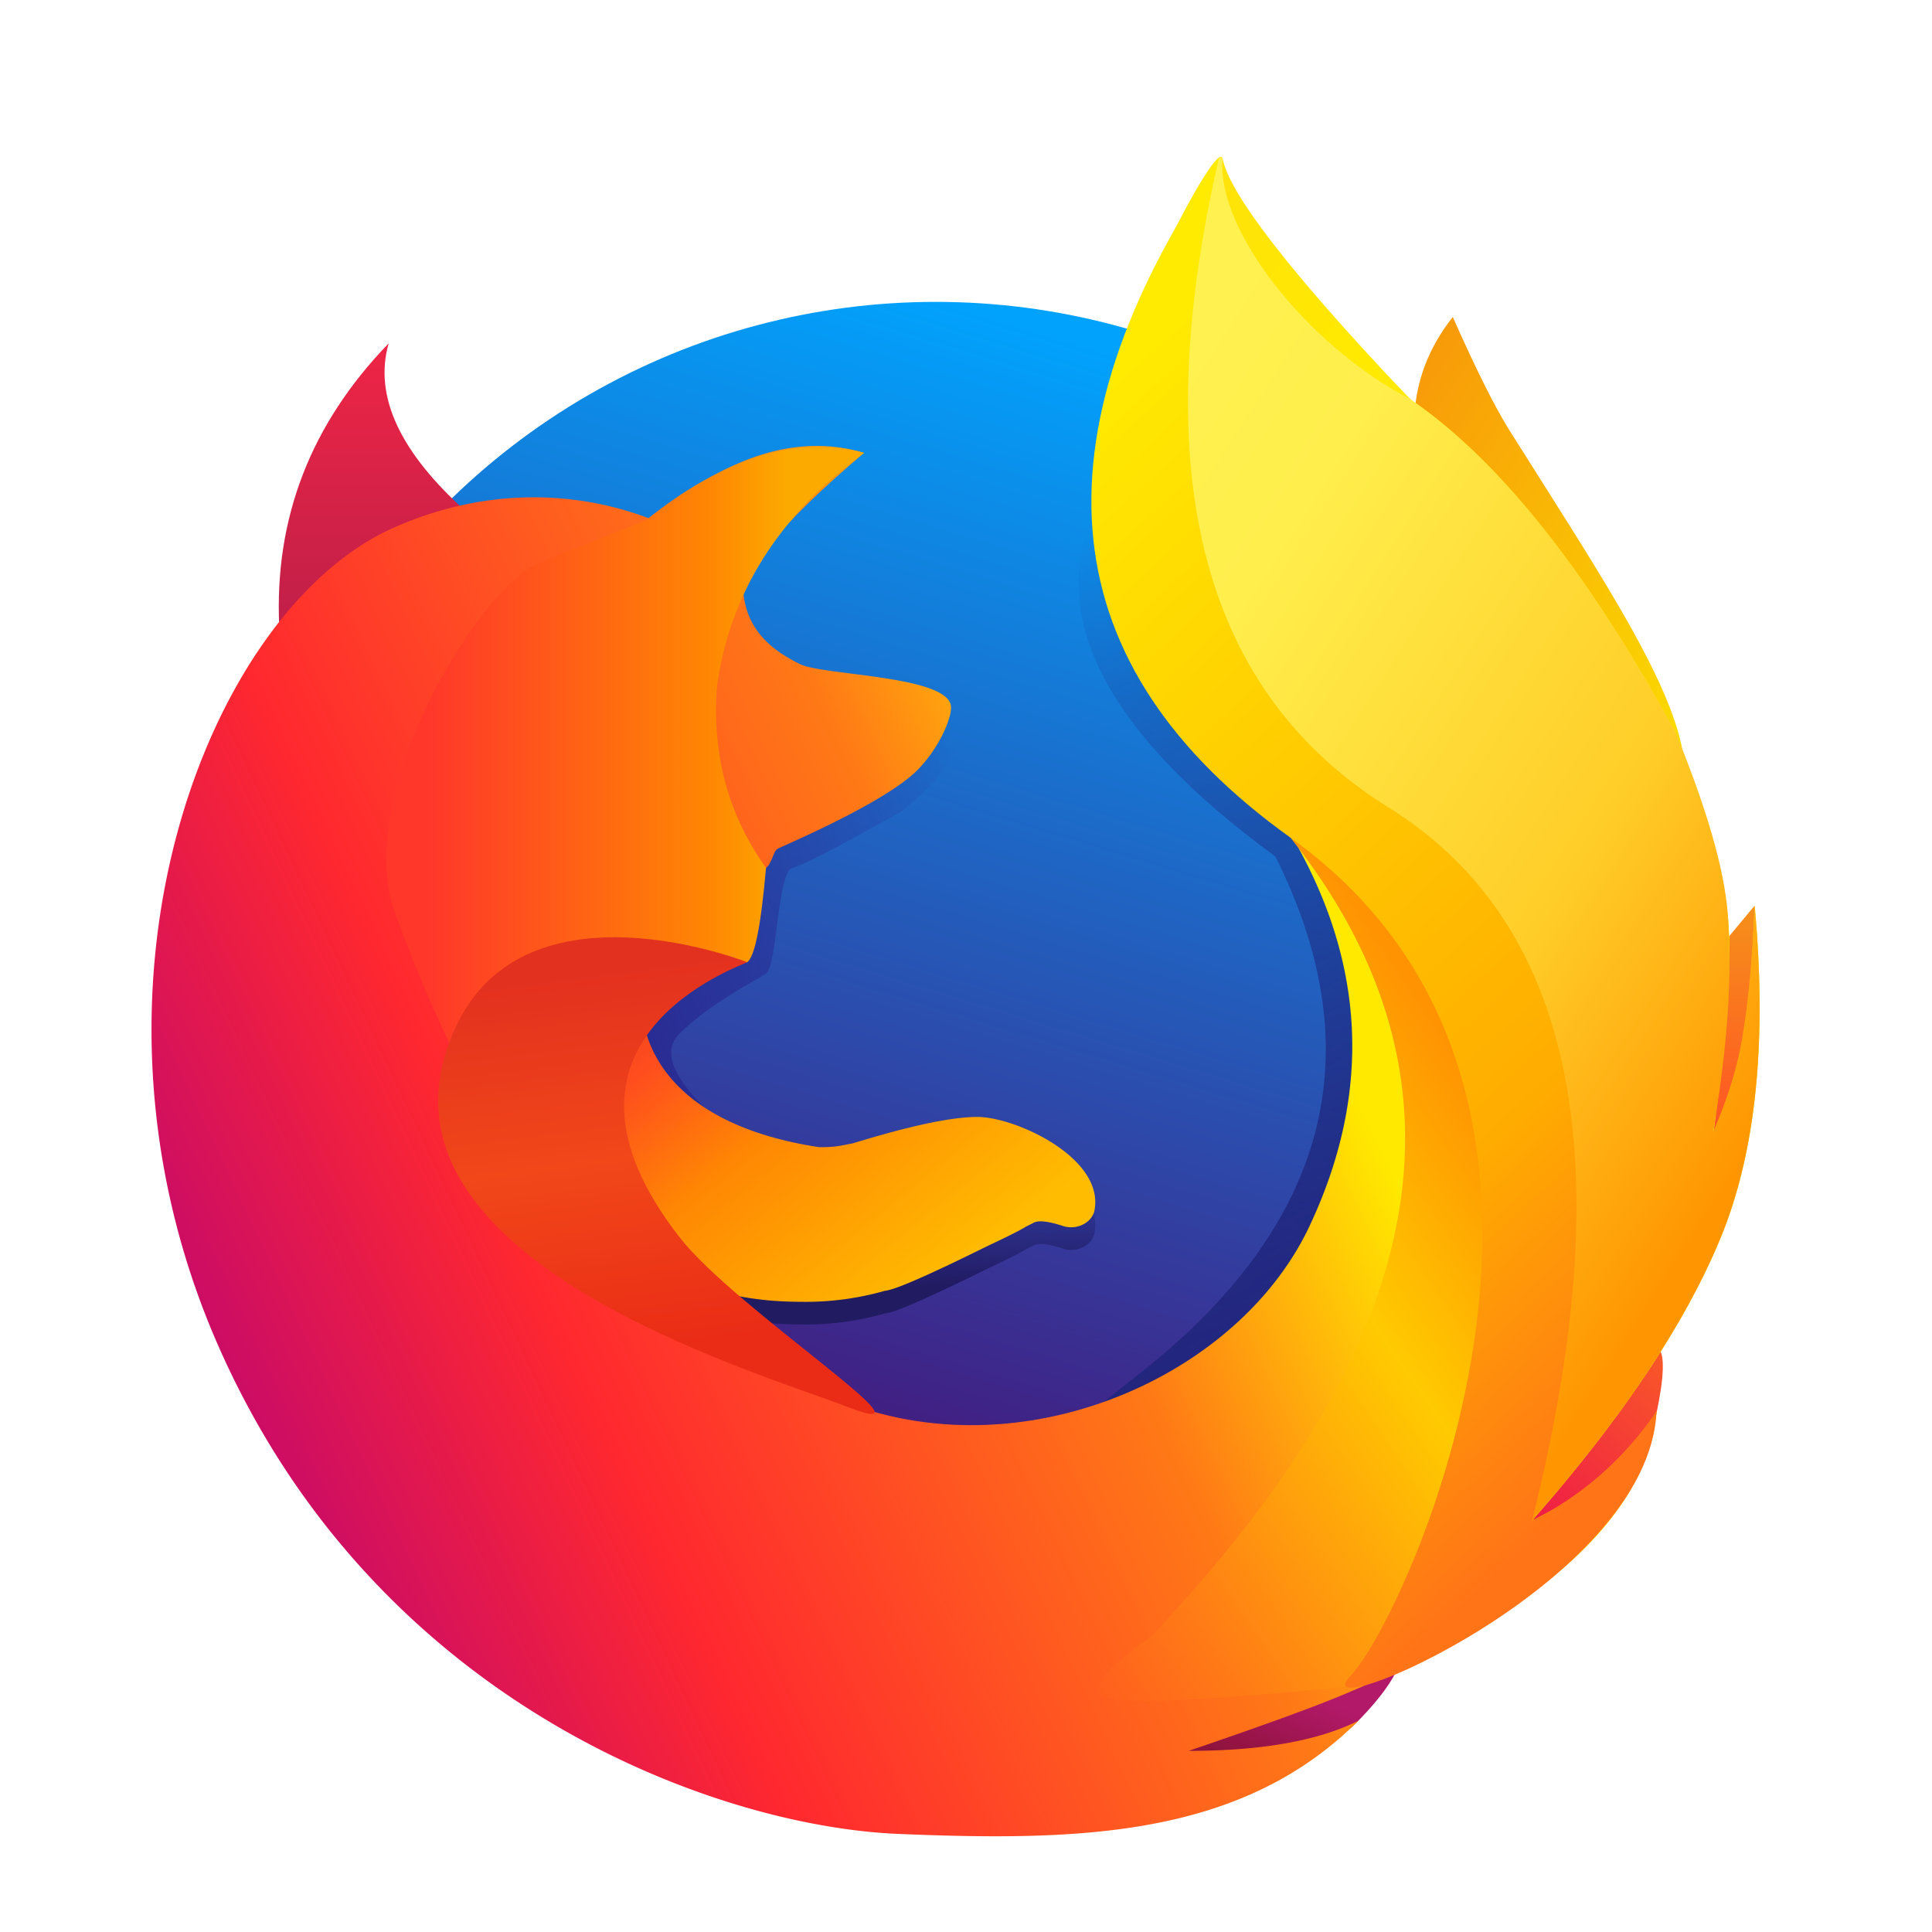 <svg width="64" height="64" version="1.1" viewBox="0 0 64 64" xmlns="http://www.w3.org/2000/svg"><title>firefox-zh</title><defs><linearGradient id="b" x1="56.152" x2="66.026" y1="4.229" y2="15.152" gradientTransform="scale(.769 1.301)" gradientUnits="userSpaceOnUse"><stop stop-color="#F89B09" offset="0"/><stop stop-color="#FBDB00" offset="1"/></linearGradient><linearGradient id="c" x1="124.07" x2="124.07" y1="10.567" y2="13.843" gradientTransform="scale(.423 2.366)" gradientUnits="userSpaceOnUse"><stop stop-color="#F6901A" offset="0"/><stop stop-color="#FF5224" offset="1"/></linearGradient><linearGradient id="d" x1="54.789" x2="51.105" y1="36.336" y2="41.648" gradientTransform="scale(.914 1.094)" gradientUnits="userSpaceOnUse"><stop stop-color="#F95828" offset="0"/><stop stop-color="#F02044" offset="1"/></linearGradient><linearGradient id="e" x1="23.746" x2="21.038" y1="86.42" y2="88.626" gradientTransform="scale(1.672 .598)" gradientUnits="userSpaceOnUse"><stop stop-color="#B21969" offset="0"/><stop stop-color="#8E123B" offset="1"/></linearGradient><linearGradient id="f" x1="34.465" x2="23.644" y1="7.458" y2="43.097" gradientUnits="userSpaceOnUse"><stop stop-color="#01A2FC" offset="0"/><stop stop-color="#441A7E" offset="1"/></linearGradient><linearGradient id="g" x1="9.012" x2="9.012" y1="5.212" y2="12.875" gradientTransform="scale(.817 1.223)" gradientUnits="userSpaceOnUse"><stop stop-color="#EF2545" offset="0"/><stop stop-color="#C01F49" offset="1"/></linearGradient><linearGradient id="h" x1="49.93" x2="54.604" y1="7.698" y2="28.728" gradientTransform="scale(.648 1.543)" gradientUnits="userSpaceOnUse"><stop stop-color="#191F78" stop-opacity="0" offset="0"/><stop stop-color="#20257B" offset="1"/></linearGradient><linearGradient id="i" x1="13.485" x2="27.241" y1="25.055" y2="19.748" gradientTransform="scale(.983 1.018)" gradientUnits="userSpaceOnUse"><stop stop-color="#282990" offset="0"/><stop stop-color="#272D98" stop-opacity="0" offset="1"/></linearGradient><linearGradient id="j" x1="42.93" x2="-7.571" y1=".19" y2="25.004" gradientTransform="scale(.979 1.022)" gradientUnits="userSpaceOnUse"><stop stop-color="#FEEA04" offset="0"/><stop stop-color="#FFE900" offset=".273"/><stop stop-color="#FF7916" offset=".461"/><stop stop-color="#FF282F" offset=".762"/><stop stop-color="#BF0573" offset="1"/></linearGradient><linearGradient id="k" x1="19.292" x2="15.386" y1="11.506" y2="16.456" gradientTransform="scale(1.177 .849)" gradientUnits="userSpaceOnUse"><stop stop-color="#F79C0F" offset="0"/><stop stop-color="#FF681C" offset="1"/></linearGradient><linearGradient id="l" x1="10.77" x2="24.795" y1="17.822" y2="17.822" gradientTransform="scale(.851 1.175)" gradientUnits="userSpaceOnUse"><stop stop-color="#FF372A" offset="0"/><stop stop-color="#FF8703" offset=".788"/><stop stop-color="#FCAA00" offset="1"/></linearGradient><linearGradient id="m" x1="20.123" x2="19.69" y1="48.951" y2="44.547" gradientTransform="scale(1.303 .768)" gradientUnits="userSpaceOnUse"><stop stop-color="#211B61" offset="0"/><stop stop-color="#222982" stop-opacity="0" offset="1"/></linearGradient><linearGradient id="n" x1="9.538" x2="22.54" y1="36.251" y2="45.655" gradientTransform="scale(1.303 .768)" gradientUnits="userSpaceOnUse"><stop stop-color="#D93A20" offset="0"/><stop stop-color="#FF4D1E" offset=".274"/><stop stop-color="#FF8703" offset=".535"/><stop stop-color="#FFBC01" offset="1"/></linearGradient><linearGradient id="o" x1="11.86" x2="18.338" y1="31.784" y2="43.651" gradientTransform="scale(1.128 .886)" gradientUnits="userSpaceOnUse"><stop stop-color="#E3311F" offset="0"/><stop stop-color="#F14719" offset=".5"/><stop stop-color="#EA2C16" offset="1"/></linearGradient><linearGradient id="p" x1="56.656" x2="43.271" y1="16.226" y2="35.375" gradientTransform="scale(.689 1.451)" gradientUnits="userSpaceOnUse"><stop stop-color="#FF9302" offset="0"/><stop stop-color="#FFCA00" offset=".317"/><stop stop-color="#FF7B16" offset=".765"/><stop stop-color="#FF5F1F" stop-opacity="0" offset="1"/></linearGradient><linearGradient id="q" x1="55.314" x2="72.309" y1="1.887" y2="27.246" gradientTransform="scale(.658 1.521)" gradientUnits="userSpaceOnUse"><stop stop-color="#FFF150" offset="0"/><stop stop-color="#FFEE4C" offset=".208"/><stop stop-color="#FFCD28" offset=".672"/><stop stop-color="#FF9601" offset="1"/></linearGradient><linearGradient id="r" x1="57.036" x2="66.642" y1="2.681" y2="30.949" gradientTransform="scale(.608 1.645)" gradientUnits="userSpaceOnUse"><stop stop-color="#FFEB02" offset="0"/><stop stop-color="#FFAC00" offset=".718"/><stop stop-color="#FF7417" offset="1"/></linearGradient><linearGradient id="s" x1="45.948" x2="40.242" y1="6.255" y2=".792" gradientTransform="scale(.882 1.134)" gradientUnits="userSpaceOnUse"><stop stop-color="#FFE900" offset="0"/><stop stop-color="#FFE309" offset="1"/></linearGradient><filter id="a" color-interpolation-filters="sRGB"><feFlood flood-color="#000" flood-opacity=".196" result="flood"/><feComposite in="flood" in2="SourceGraphic" operator="in" result="composite1"/><feGaussianBlur in="composite1" result="blur" stdDeviation="1"/><feOffset dx="0" dy="1" result="offset"/><feComposite in="SourceGraphic" in2="offset" result="composite2"/></filter></defs><g transform="translate(5 4)" fill-rule="evenodd" filter="url(#a)"><path d="M42.125 11c-.583-2.083-.25-3.917 1-5.5.772 1.74 1.397 2.99 1.875 3.75 2.762 4.39 4.963 7.677 5.625 10.125.833 3.083-2 .292-8.5-8.375z" fill="url(#b)"/><path d="M51.875 26.5l1.25-1.5c.083 4.5-.375 7.083-1.375 7.75" fill="url(#c)"/><path d="M50 39.75c-2.917 3.583-4.5 5.5-4.75 5.75-.375.375 4-1 4.5-3.125.333-1.417.417-2.292.25-2.625z" fill="url(#d)"/><path d="M41.25 50.375L33.875 53c3.333.083 5.333-.208 6-.875s1.125-1.25 1.375-1.75z" fill="url(#e)"/><circle cx="26" cy="28" r="23" fill="url(#f)"/><path d="M10.5 12c-2.25-2-3.125-3.875-2.625-5.625-2.583 2.667-3.792 5.792-3.625 9.375" fill="url(#g)"/><path d="M31.25 11.875c-1.583 3.583.417 7.417 6 11.5 3.25 6.5 1.75 12.208-4.5 17.125s-5.473 5.083 2.33.5c6.613-7.75 8.628-13.375 6.045-16.875" fill="url(#h)"/><path d="M26.375 18.5c.833.75.333 1.875-1.5 3.375-2.083 1.167-3.292 1.792-3.625 1.875-.5.125-.5 3.25-.875 3.5s-1.875 1-2.875 2c-.667.667-.083 1.75 1.75 3.25l-6-1.875 4.125-5.25L21.625 22z" fill="url(#i)"/><path d="M21.5 17c-.75-.375-1.75-1-1.875-2.375S14.125 9.75 8 12.5-3 27.75 2.25 39.625 18.75 55.5 24.75 55.75 36.125 55.875 40 52c-1.333.667-3.208 1-5.625 1 2.38-.81 4.08-1.427 5.102-1.853 6.594-2.748 10.06-5.88 10.398-9.397-.557.93-1.057 1.597-1.5 2-.474.43-1.349.972-2.625 1.625 3-3.417 5.083-6.542 6.25-9.375s1.541-6.5 1.125-11c-.087 2.096-.212 3.596-.375 4.5s-.497 1.946-1 3.125c.454-3.454.62-5.83.5-7.125s-.705-3.38-1.75-6.25c-2.917-5.333-5.834-9-8.75-11C37.5 4 35.416 1.375 35.5.375a.427.427 0 0 0-.004-.125c-.18-.787-4.242 6.992-4.121 10.125.125 3.25.25 8.25 6.375 12.25 2.5 4.25 2.708 8.583.625 13-3.125 6.625-14.5 9.875-20.5 1.875-5.53-7.372.215-12.124 2.5-13.75.194-.138.237-.537.375-.625.137-.088 3.044-1.295 4.375-2.375.887-.72 1.436-1.975 1.375-2.375-.155-1-4.25-1-5-1.375z" fill="url(#j)"/><path d="M16.375 12.375c2.583-2.25 5-3.042 7.25-2.375-2.75 2.333-4.125 4-4.125 5" fill="url(#k)"/><path d="M16.375 12.25c2.583-2.083 5-2.833 7.25-2.25-2.833 2.083-4.458 4.667-4.875 7.75-.167 2.25.375 4.25 1.625 6-.167 1.917-.375 2.958-.625 3.125-.667.083-1.75-.125-3.25-.625-2.25-.75-5.875 2.625-5.375 5.125.253 1.267-1.612-2.185-3.042-6.143C6.69 21.38 10.82 14.505 12.816 13.67c.744-.312 1.93-.785 3.559-1.42z" fill="url(#l)"/><path d="M22.25 33.75c.5 0 .718-.078 1-.125 1.897-.583 3.272-.875 4.125-.875 1.28 0 4.25 1.375 3.875 3.125-.083.333-.5.625-1 .5-.5-.167-.833-.208-1-.125l-.265.135c-.167.107-.615.332-1.343.675-1.242.615-2.817 1.365-3.267 1.44a3.658 3.658 0 0 0-.073.013 9.568 9.568 0 0 1-2.677.362c-.227 0-.448-.005-.663-.015-.252-.01-.51-.03-.77-.062-.95-.11-1.763-.333-2.442-.673-2.046-.759-3.38-1.342-4-1.75-2.145-1.409-2.488-2.575-2.5-2.625-.012-.05-1.25-4 .75-5.625s3.574-1.45 5.75-.875c.385.102.528.446.005.588-1.313.357-1.732 1.16-1.255 2.412.658 1.727 2.501 3.024 5.625 3.5z" fill="url(#m)"/><path d="M22.25 33c.5 0 .718-.078 1-.125 1.897-.583 3.272-.875 4.125-.875 1.28 0 4.25 1.375 3.875 3.125-.083.333-.5.625-1 .5-.5-.167-.833-.208-1-.125l-.265.135c-.167.107-.615.332-1.343.675-1.242.615-2.817 1.365-3.267 1.44a3.658 3.658 0 0 0-.073.013 9.568 9.568 0 0 1-2.677.362c-.227 0-.448-.005-.663-.015-.252-.01-.51-.03-.77-.062-.95-.11-1.763-.333-2.442-.673-2.046-.759-3.38-1.342-4-1.75-2.145-1.409-2.488-2.575-2.5-2.625S10 29 12 27.375s3.574-1.45 5.75-.875c.385.102 1.052.227 2 .375-2.833 0-3.917.875-3.25 2.625.658 1.727 2.501 3.024 5.625 3.5z" fill="url(#n)"/><path transform="rotate(16 17.637 33.155)" d="M9.247 31.272c.846-5.501 8.69-4.737 8.69-4.737-.23.231-6.332 4.51.373 9.386 2.436 1.772 10.406 4.168 6.937 3.863-3.469-.306-17.268-.33-16-8.512z" fill="url(#o)" fill-rule="nonzero"/><path d="M39.625 50.875c.28-.172 2.54-3.512 3.125-3.875 2.167-6.833 2.708-12.208 1.625-16.125s-3.458-6.458-6.625-8.125c6 7.583 4.958 15.875-3.625 25.375-.328.363-.639.71-.933 1.045-1.713 1.21-2.236 1.903-1.567 2.08.76.202 3.427.077 8-.375z" fill="url(#p)"/><path d="M41.75 8.25c2.917 2 5.833 5.667 8.75 11 1.183 2.875 1.683 4.875 1.75 6.25.067 1.375.125 3.25-.5 7 .504-1.18.779-2.096.942-3s.346-2.404.433-4.5c.417 4.5.042 8.167-1.125 11s-3.25 5.958-6.25 9.375c-.394.392-.762.733-1.183 1.125 3-19.625-.875-19-7.5-26.25-4.417-4.833-4.98-11.5-1.692-20 .125-.125.125 0 .125.125-.029 1.028 2.053 3.678 6.25 7.875z" fill="url(#q)"/><path d="M35.375.25c-6.333 9.333-5.542 16.833 2.375 22.5 11.875 8.5 3.805 25.875 2 27.75s9.875-3 10.125-8.75c-1.083 1.583-2.458 2.792-4.125 3.625 3-11.917 1.417-19.792-4.75-23.625s-8.042-11-5.625-21.5z" fill="url(#r)"/><path d="M41.462 7.962c.163.2.265.266.14.2C38.29 6.4 35.29 2.619 35.498.25c.234 1.173 2.217 3.743 5.965 7.712z" fill="url(#s)"/></g></svg>